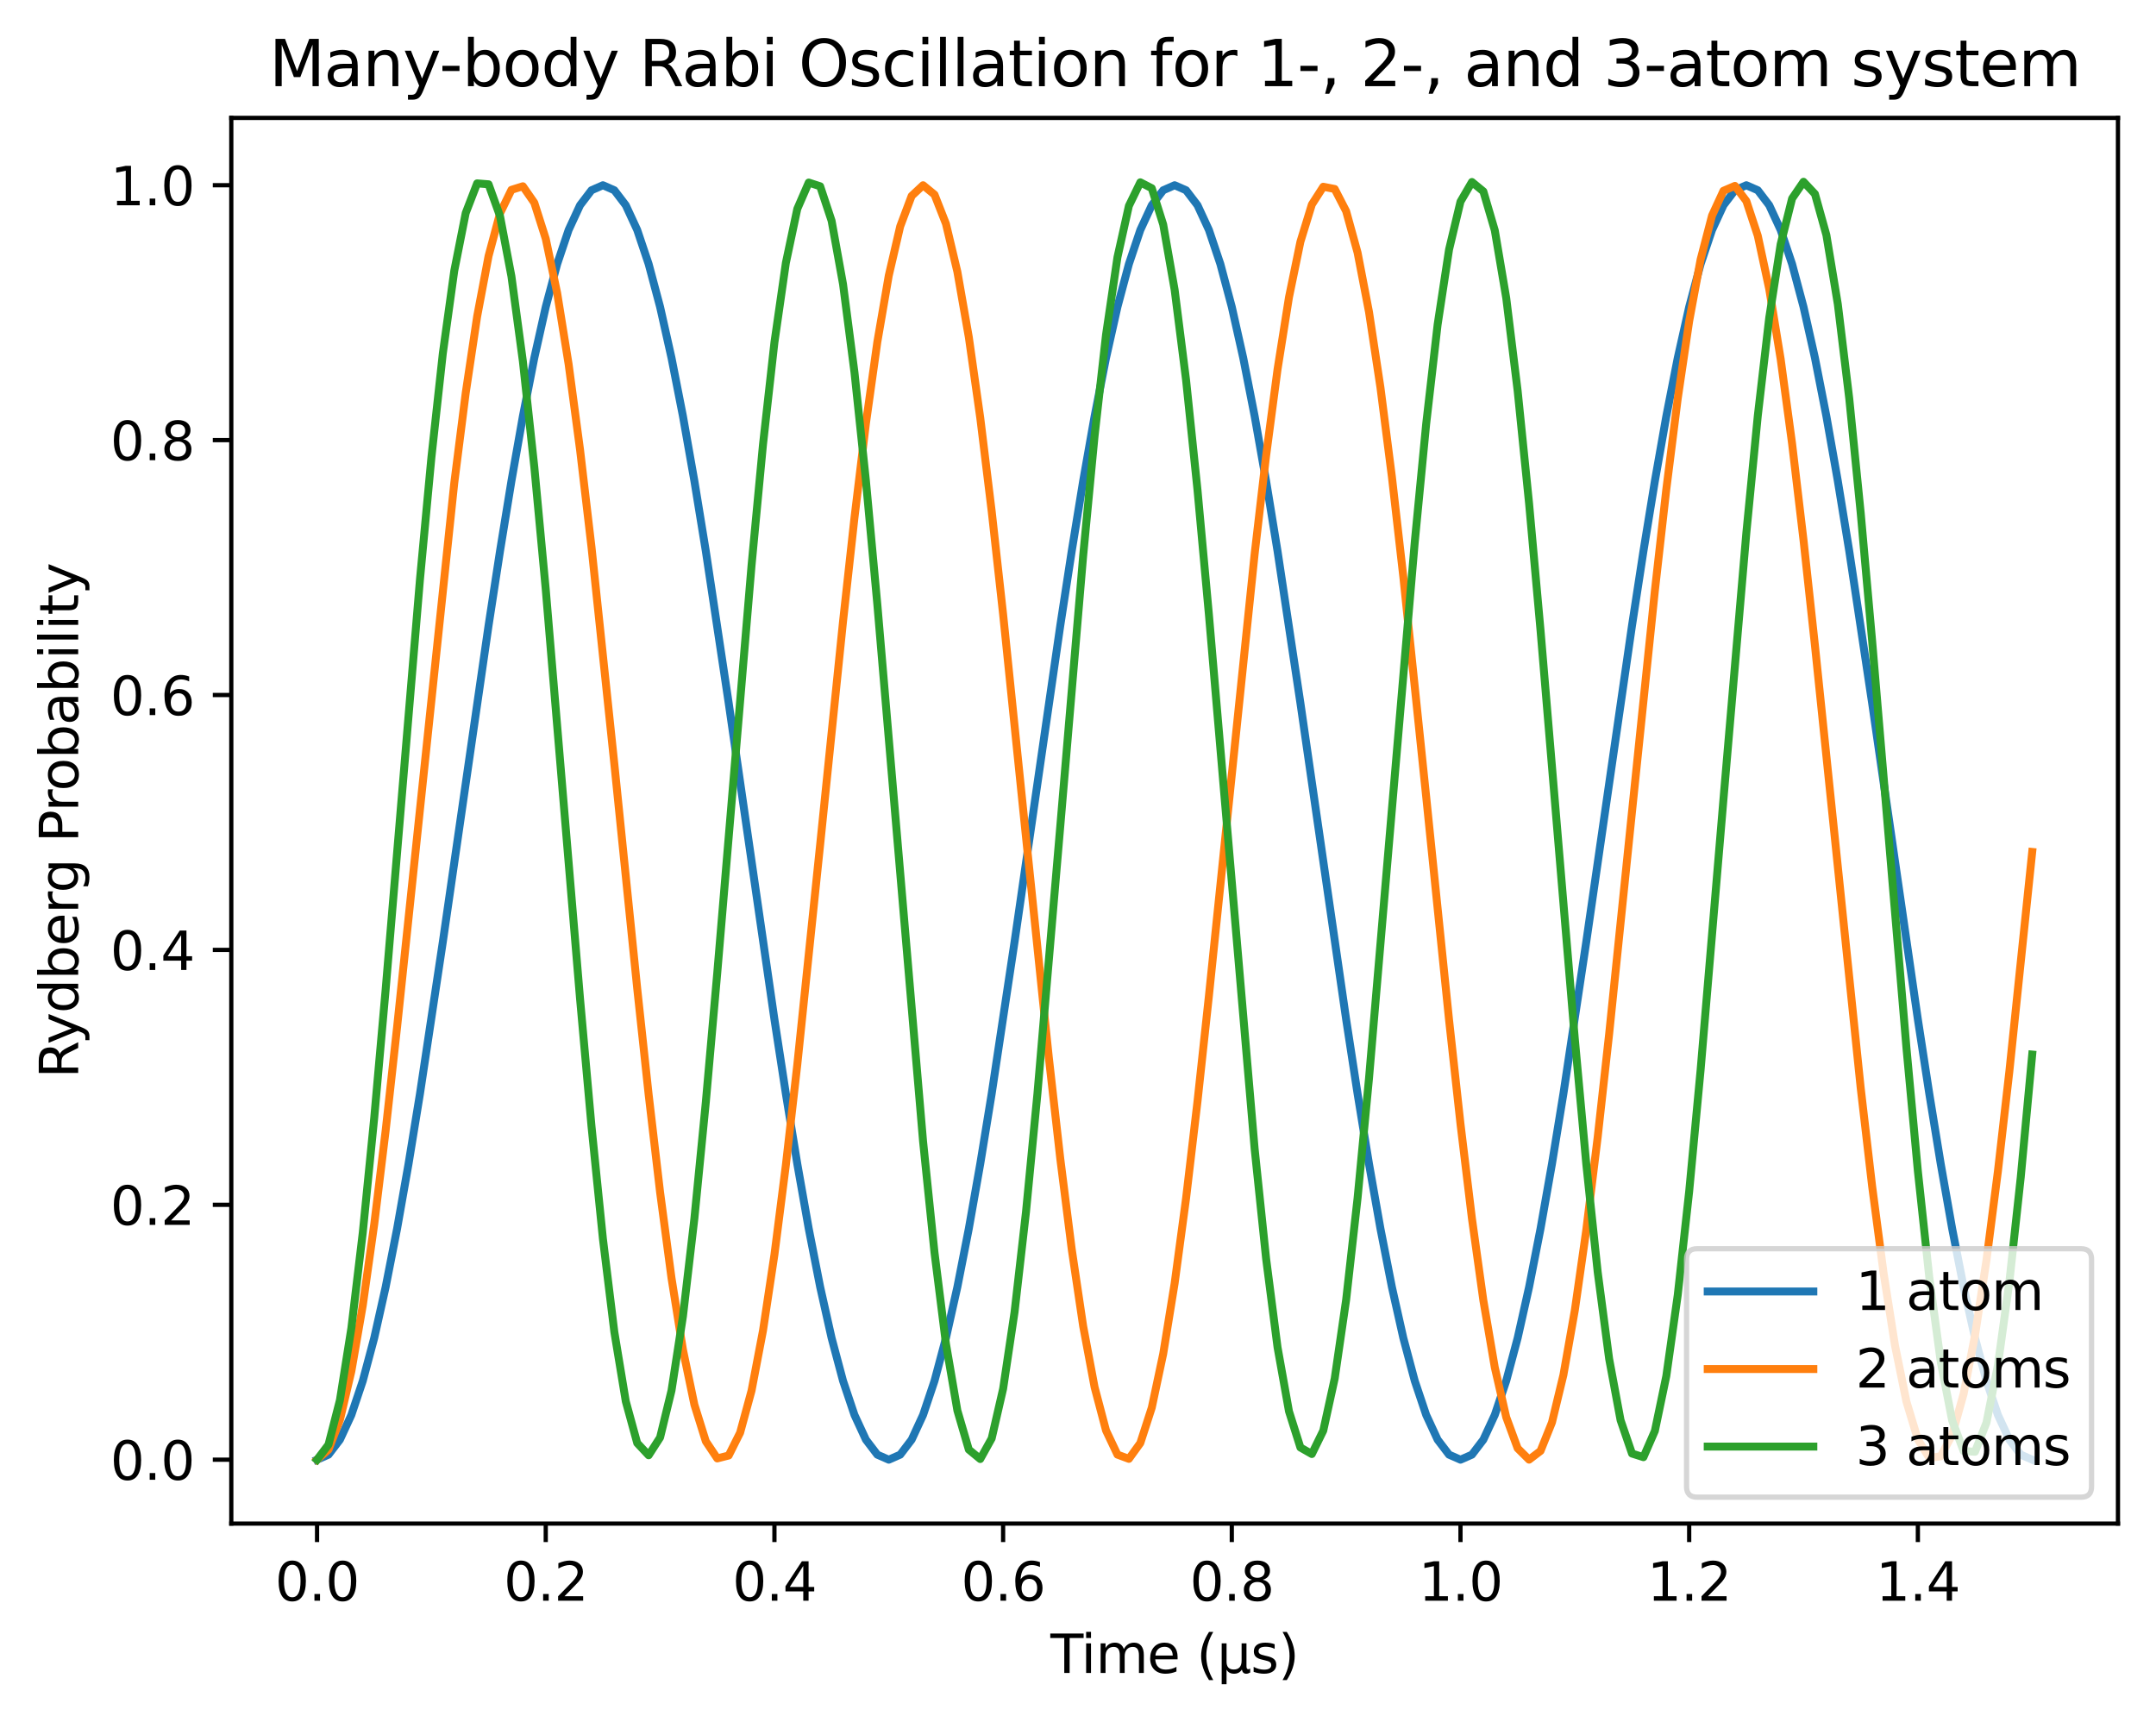 <?xml version="1.0" encoding="utf-8" standalone="no"?>
<!DOCTYPE svg PUBLIC "-//W3C//DTD SVG 1.1//EN"
  "http://www.w3.org/Graphics/SVG/1.1/DTD/svg11.dtd">
<svg xmlns:xlink="http://www.w3.org/1999/xlink" width="408.101pt" height="325.986pt" viewBox="0 0 408.101 325.986" xmlns="http://www.w3.org/2000/svg" version="1.1">
 <defs>
  <style type="text/css">*{stroke-linejoin: round; stroke-linecap: butt}</style>
 </defs>
 <g id="figure_1">
  <g id="patch_1">
   <path d="M 0 325.986 
L 408.101 325.986 
L 408.101 0 
L 0 0 
z
" style="fill: #ffffff"/>
  </g>
  <g id="axes_1">
   <g id="patch_2">
    <path d="M 43.781 288.43 
L 400.901 288.43 
L 400.901 22.318 
L 43.781 22.318 
z
" style="fill: #ffffff"/>
   </g>
   <g id="matplotlib.axis_1">
    <g id="xtick_1">
     <g id="line2d_1">
      <defs>
       <path id="m7f5b22e06a" d="M 0 0 
L 0 3.5 
" style="stroke: #000000; stroke-width: 0.8"/>
      </defs>
      <g>
       <use xlink:href="#m7f5b22e06a" x="60.014" y="288.43" style="stroke: #000000; stroke-width: 0.8"/>
      </g>
     </g>
     <g id="text_1">
      <!-- 0.0 -->
      <g transform="translate(52.062 303.029)scale(0.1 -0.1)">
       <defs>
        <path id="DejaVuSans-30" d="M 2034 4250 
Q 1547 4250 1301 3770 
Q 1056 3291 1056 2328 
Q 1056 1369 1301 889 
Q 1547 409 2034 409 
Q 2525 409 2770 889 
Q 3016 1369 3016 2328 
Q 3016 3291 2770 3770 
Q 2525 4250 2034 4250 
z
M 2034 4750 
Q 2819 4750 3233 4129 
Q 3647 3509 3647 2328 
Q 3647 1150 3233 529 
Q 2819 -91 2034 -91 
Q 1250 -91 836 529 
Q 422 1150 422 2328 
Q 422 3509 836 4129 
Q 1250 4750 2034 4750 
z
" transform="scale(0.016)"/>
        <path id="DejaVuSans-2e" d="M 684 794 
L 1344 794 
L 1344 0 
L 684 0 
L 684 794 
z
" transform="scale(0.016)"/>
       </defs>
       <use xlink:href="#DejaVuSans-30"/>
       <use xlink:href="#DejaVuSans-2e" x="63.623"/>
       <use xlink:href="#DejaVuSans-30" x="95.41"/>
      </g>
     </g>
    </g>
    <g id="xtick_2">
     <g id="line2d_2">
      <g>
       <use xlink:href="#m7f5b22e06a" x="103.301" y="288.43" style="stroke: #000000; stroke-width: 0.8"/>
      </g>
     </g>
     <g id="text_2">
      <!-- 0.2 -->
      <g transform="translate(95.35 303.029)scale(0.1 -0.1)">
       <defs>
        <path id="DejaVuSans-32" d="M 1228 531 
L 3431 531 
L 3431 0 
L 469 0 
L 469 531 
Q 828 903 1448 1529 
Q 2069 2156 2228 2338 
Q 2531 2678 2651 2914 
Q 2772 3150 2772 3378 
Q 2772 3750 2511 3984 
Q 2250 4219 1831 4219 
Q 1534 4219 1204 4116 
Q 875 4013 500 3803 
L 500 4441 
Q 881 4594 1212 4672 
Q 1544 4750 1819 4750 
Q 2544 4750 2975 4387 
Q 3406 4025 3406 3419 
Q 3406 3131 3298 2873 
Q 3191 2616 2906 2266 
Q 2828 2175 2409 1742 
Q 1991 1309 1228 531 
z
" transform="scale(0.016)"/>
       </defs>
       <use xlink:href="#DejaVuSans-30"/>
       <use xlink:href="#DejaVuSans-2e" x="63.623"/>
       <use xlink:href="#DejaVuSans-32" x="95.41"/>
      </g>
     </g>
    </g>
    <g id="xtick_3">
     <g id="line2d_3">
      <g>
       <use xlink:href="#m7f5b22e06a" x="146.589" y="288.43" style="stroke: #000000; stroke-width: 0.8"/>
      </g>
     </g>
     <g id="text_3">
      <!-- 0.4 -->
      <g transform="translate(138.637 303.029)scale(0.1 -0.1)">
       <defs>
        <path id="DejaVuSans-34" d="M 2419 4116 
L 825 1625 
L 2419 1625 
L 2419 4116 
z
M 2253 4666 
L 3047 4666 
L 3047 1625 
L 3713 1625 
L 3713 1100 
L 3047 1100 
L 3047 0 
L 2419 0 
L 2419 1100 
L 313 1100 
L 313 1709 
L 2253 4666 
z
" transform="scale(0.016)"/>
       </defs>
       <use xlink:href="#DejaVuSans-30"/>
       <use xlink:href="#DejaVuSans-2e" x="63.623"/>
       <use xlink:href="#DejaVuSans-34" x="95.41"/>
      </g>
     </g>
    </g>
    <g id="xtick_4">
     <g id="line2d_4">
      <g>
       <use xlink:href="#m7f5b22e06a" x="189.876" y="288.43" style="stroke: #000000; stroke-width: 0.8"/>
      </g>
     </g>
     <g id="text_4">
      <!-- 0.6 -->
      <g transform="translate(181.924 303.029)scale(0.1 -0.1)">
       <defs>
        <path id="DejaVuSans-36" d="M 2113 2584 
Q 1688 2584 1439 2293 
Q 1191 2003 1191 1497 
Q 1191 994 1439 701 
Q 1688 409 2113 409 
Q 2538 409 2786 701 
Q 3034 994 3034 1497 
Q 3034 2003 2786 2293 
Q 2538 2584 2113 2584 
z
M 3366 4563 
L 3366 3988 
Q 3128 4100 2886 4159 
Q 2644 4219 2406 4219 
Q 1781 4219 1451 3797 
Q 1122 3375 1075 2522 
Q 1259 2794 1537 2939 
Q 1816 3084 2150 3084 
Q 2853 3084 3261 2657 
Q 3669 2231 3669 1497 
Q 3669 778 3244 343 
Q 2819 -91 2113 -91 
Q 1303 -91 875 529 
Q 447 1150 447 2328 
Q 447 3434 972 4092 
Q 1497 4750 2381 4750 
Q 2619 4750 2861 4703 
Q 3103 4656 3366 4563 
z
" transform="scale(0.016)"/>
       </defs>
       <use xlink:href="#DejaVuSans-30"/>
       <use xlink:href="#DejaVuSans-2e" x="63.623"/>
       <use xlink:href="#DejaVuSans-36" x="95.41"/>
      </g>
     </g>
    </g>
    <g id="xtick_5">
     <g id="line2d_5">
      <g>
       <use xlink:href="#m7f5b22e06a" x="233.163" y="288.43" style="stroke: #000000; stroke-width: 0.8"/>
      </g>
     </g>
     <g id="text_5">
      <!-- 0.8 -->
      <g transform="translate(225.212 303.029)scale(0.1 -0.1)">
       <defs>
        <path id="DejaVuSans-38" d="M 2034 2216 
Q 1584 2216 1326 1975 
Q 1069 1734 1069 1313 
Q 1069 891 1326 650 
Q 1584 409 2034 409 
Q 2484 409 2743 651 
Q 3003 894 3003 1313 
Q 3003 1734 2745 1975 
Q 2488 2216 2034 2216 
z
M 1403 2484 
Q 997 2584 770 2862 
Q 544 3141 544 3541 
Q 544 4100 942 4425 
Q 1341 4750 2034 4750 
Q 2731 4750 3128 4425 
Q 3525 4100 3525 3541 
Q 3525 3141 3298 2862 
Q 3072 2584 2669 2484 
Q 3125 2378 3379 2068 
Q 3634 1759 3634 1313 
Q 3634 634 3220 271 
Q 2806 -91 2034 -91 
Q 1263 -91 848 271 
Q 434 634 434 1313 
Q 434 1759 690 2068 
Q 947 2378 1403 2484 
z
M 1172 3481 
Q 1172 3119 1398 2916 
Q 1625 2713 2034 2713 
Q 2441 2713 2670 2916 
Q 2900 3119 2900 3481 
Q 2900 3844 2670 4047 
Q 2441 4250 2034 4250 
Q 1625 4250 1398 4047 
Q 1172 3844 1172 3481 
z
" transform="scale(0.016)"/>
       </defs>
       <use xlink:href="#DejaVuSans-30"/>
       <use xlink:href="#DejaVuSans-2e" x="63.623"/>
       <use xlink:href="#DejaVuSans-38" x="95.41"/>
      </g>
     </g>
    </g>
    <g id="xtick_6">
     <g id="line2d_6">
      <g>
       <use xlink:href="#m7f5b22e06a" x="276.45" y="288.43" style="stroke: #000000; stroke-width: 0.8"/>
      </g>
     </g>
     <g id="text_6">
      <!-- 1.0 -->
      <g transform="translate(268.499 303.029)scale(0.1 -0.1)">
       <defs>
        <path id="DejaVuSans-31" d="M 794 531 
L 1825 531 
L 1825 4091 
L 703 3866 
L 703 4441 
L 1819 4666 
L 2450 4666 
L 2450 531 
L 3481 531 
L 3481 0 
L 794 0 
L 794 531 
z
" transform="scale(0.016)"/>
       </defs>
       <use xlink:href="#DejaVuSans-31"/>
       <use xlink:href="#DejaVuSans-2e" x="63.623"/>
       <use xlink:href="#DejaVuSans-30" x="95.41"/>
      </g>
     </g>
    </g>
    <g id="xtick_7">
     <g id="line2d_7">
      <g>
       <use xlink:href="#m7f5b22e06a" x="319.738" y="288.43" style="stroke: #000000; stroke-width: 0.8"/>
      </g>
     </g>
     <g id="text_7">
      <!-- 1.2 -->
      <g transform="translate(311.786 303.029)scale(0.1 -0.1)">
       <use xlink:href="#DejaVuSans-31"/>
       <use xlink:href="#DejaVuSans-2e" x="63.623"/>
       <use xlink:href="#DejaVuSans-32" x="95.41"/>
      </g>
     </g>
    </g>
    <g id="xtick_8">
     <g id="line2d_8">
      <g>
       <use xlink:href="#m7f5b22e06a" x="363.025" y="288.43" style="stroke: #000000; stroke-width: 0.8"/>
      </g>
     </g>
     <g id="text_8">
      <!-- 1.4 -->
      <g transform="translate(355.073 303.029)scale(0.1 -0.1)">
       <use xlink:href="#DejaVuSans-31"/>
       <use xlink:href="#DejaVuSans-2e" x="63.623"/>
       <use xlink:href="#DejaVuSans-34" x="95.41"/>
      </g>
     </g>
    </g>
    <g id="text_9">
     <!-- Time (μs) -->
     <g transform="translate(198.831 316.707)scale(0.1 -0.1)">
      <defs>
       <path id="DejaVuSans-54" d="M -19 4666 
L 3928 4666 
L 3928 4134 
L 2272 4134 
L 2272 0 
L 1638 0 
L 1638 4134 
L -19 4134 
L -19 4666 
z
" transform="scale(0.016)"/>
       <path id="DejaVuSans-69" d="M 603 3500 
L 1178 3500 
L 1178 0 
L 603 0 
L 603 3500 
z
M 603 4863 
L 1178 4863 
L 1178 4134 
L 603 4134 
L 603 4863 
z
" transform="scale(0.016)"/>
       <path id="DejaVuSans-6d" d="M 3328 2828 
Q 3544 3216 3844 3400 
Q 4144 3584 4550 3584 
Q 5097 3584 5394 3201 
Q 5691 2819 5691 2113 
L 5691 0 
L 5113 0 
L 5113 2094 
Q 5113 2597 4934 2840 
Q 4756 3084 4391 3084 
Q 3944 3084 3684 2787 
Q 3425 2491 3425 1978 
L 3425 0 
L 2847 0 
L 2847 2094 
Q 2847 2600 2669 2842 
Q 2491 3084 2119 3084 
Q 1678 3084 1418 2786 
Q 1159 2488 1159 1978 
L 1159 0 
L 581 0 
L 581 3500 
L 1159 3500 
L 1159 2956 
Q 1356 3278 1631 3431 
Q 1906 3584 2284 3584 
Q 2666 3584 2933 3390 
Q 3200 3197 3328 2828 
z
" transform="scale(0.016)"/>
       <path id="DejaVuSans-65" d="M 3597 1894 
L 3597 1613 
L 953 1613 
Q 991 1019 1311 708 
Q 1631 397 2203 397 
Q 2534 397 2845 478 
Q 3156 559 3463 722 
L 3463 178 
Q 3153 47 2828 -22 
Q 2503 -91 2169 -91 
Q 1331 -91 842 396 
Q 353 884 353 1716 
Q 353 2575 817 3079 
Q 1281 3584 2069 3584 
Q 2775 3584 3186 3129 
Q 3597 2675 3597 1894 
z
M 3022 2063 
Q 3016 2534 2758 2815 
Q 2500 3097 2075 3097 
Q 1594 3097 1305 2825 
Q 1016 2553 972 2059 
L 3022 2063 
z
" transform="scale(0.016)"/>
       <path id="DejaVuSans-20" transform="scale(0.016)"/>
       <path id="DejaVuSans-28" d="M 1984 4856 
Q 1566 4138 1362 3434 
Q 1159 2731 1159 2009 
Q 1159 1288 1364 580 
Q 1569 -128 1984 -844 
L 1484 -844 
Q 1016 -109 783 600 
Q 550 1309 550 2009 
Q 550 2706 781 3412 
Q 1013 4119 1484 4856 
L 1984 4856 
z
" transform="scale(0.016)"/>
       <path id="DejaVuSans-3bc" d="M 544 -1331 
L 544 3500 
L 1119 3500 
L 1119 1325 
Q 1119 872 1334 640 
Q 1550 409 1972 409 
Q 2434 409 2667 671 
Q 2900 934 2900 1459 
L 2900 3500 
L 3475 3500 
L 3475 806 
Q 3475 619 3529 530 
Q 3584 441 3700 441 
Q 3728 441 3778 458 
Q 3828 475 3916 513 
L 3916 50 
Q 3788 -22 3673 -56 
Q 3559 -91 3450 -91 
Q 3234 -91 3106 31 
Q 2978 153 2931 403 
Q 2775 156 2548 32 
Q 2322 -91 2016 -91 
Q 1697 -91 1473 31 
Q 1250 153 1119 397 
L 1119 -1331 
L 544 -1331 
z
" transform="scale(0.016)"/>
       <path id="DejaVuSans-73" d="M 2834 3397 
L 2834 2853 
Q 2591 2978 2328 3040 
Q 2066 3103 1784 3103 
Q 1356 3103 1142 2972 
Q 928 2841 928 2578 
Q 928 2378 1081 2264 
Q 1234 2150 1697 2047 
L 1894 2003 
Q 2506 1872 2764 1633 
Q 3022 1394 3022 966 
Q 3022 478 2636 193 
Q 2250 -91 1575 -91 
Q 1294 -91 989 -36 
Q 684 19 347 128 
L 347 722 
Q 666 556 975 473 
Q 1284 391 1588 391 
Q 1994 391 2212 530 
Q 2431 669 2431 922 
Q 2431 1156 2273 1281 
Q 2116 1406 1581 1522 
L 1381 1569 
Q 847 1681 609 1914 
Q 372 2147 372 2553 
Q 372 3047 722 3315 
Q 1072 3584 1716 3584 
Q 2034 3584 2315 3537 
Q 2597 3491 2834 3397 
z
" transform="scale(0.016)"/>
       <path id="DejaVuSans-29" d="M 513 4856 
L 1013 4856 
Q 1481 4119 1714 3412 
Q 1947 2706 1947 2009 
Q 1947 1309 1714 600 
Q 1481 -109 1013 -844 
L 513 -844 
Q 928 -128 1133 580 
Q 1338 1288 1338 2009 
Q 1338 2731 1133 3434 
Q 928 4138 513 4856 
z
" transform="scale(0.016)"/>
      </defs>
      <use xlink:href="#DejaVuSans-54"/>
      <use xlink:href="#DejaVuSans-69" x="57.959"/>
      <use xlink:href="#DejaVuSans-6d" x="85.742"/>
      <use xlink:href="#DejaVuSans-65" x="183.154"/>
      <use xlink:href="#DejaVuSans-20" x="244.678"/>
      <use xlink:href="#DejaVuSans-28" x="276.465"/>
      <use xlink:href="#DejaVuSans-3bc" x="315.479"/>
      <use xlink:href="#DejaVuSans-73" x="379.102"/>
      <use xlink:href="#DejaVuSans-29" x="431.201"/>
     </g>
    </g>
   </g>
   <g id="matplotlib.axis_2">
    <g id="ytick_1">
     <g id="line2d_9">
      <defs>
       <path id="m499dd37fd7" d="M 0 0 
L -3.5 0 
" style="stroke: #000000; stroke-width: 0.8"/>
      </defs>
      <g>
       <use xlink:href="#m499dd37fd7" x="43.781" y="276.334" style="stroke: #000000; stroke-width: 0.8"/>
      </g>
     </g>
     <g id="text_10">
      <!-- 0.0 -->
      <g transform="translate(20.878 280.133)scale(0.1 -0.1)">
       <use xlink:href="#DejaVuSans-30"/>
       <use xlink:href="#DejaVuSans-2e" x="63.623"/>
       <use xlink:href="#DejaVuSans-30" x="95.41"/>
      </g>
     </g>
    </g>
    <g id="ytick_2">
     <g id="line2d_10">
      <g>
       <use xlink:href="#m499dd37fd7" x="43.781" y="228.08" style="stroke: #000000; stroke-width: 0.8"/>
      </g>
     </g>
     <g id="text_11">
      <!-- 0.2 -->
      <g transform="translate(20.878 231.879)scale(0.1 -0.1)">
       <use xlink:href="#DejaVuSans-30"/>
       <use xlink:href="#DejaVuSans-2e" x="63.623"/>
       <use xlink:href="#DejaVuSans-32" x="95.41"/>
      </g>
     </g>
    </g>
    <g id="ytick_3">
     <g id="line2d_11">
      <g>
       <use xlink:href="#m499dd37fd7" x="43.781" y="179.826" style="stroke: #000000; stroke-width: 0.8"/>
      </g>
     </g>
     <g id="text_12">
      <!-- 0.4 -->
      <g transform="translate(20.878 183.626)scale(0.1 -0.1)">
       <use xlink:href="#DejaVuSans-30"/>
       <use xlink:href="#DejaVuSans-2e" x="63.623"/>
       <use xlink:href="#DejaVuSans-34" x="95.41"/>
      </g>
     </g>
    </g>
    <g id="ytick_4">
     <g id="line2d_12">
      <g>
       <use xlink:href="#m499dd37fd7" x="43.781" y="131.572" style="stroke: #000000; stroke-width: 0.8"/>
      </g>
     </g>
     <g id="text_13">
      <!-- 0.6 -->
      <g transform="translate(20.878 135.372)scale(0.1 -0.1)">
       <use xlink:href="#DejaVuSans-30"/>
       <use xlink:href="#DejaVuSans-2e" x="63.623"/>
       <use xlink:href="#DejaVuSans-36" x="95.41"/>
      </g>
     </g>
    </g>
    <g id="ytick_5">
     <g id="line2d_13">
      <g>
       <use xlink:href="#m499dd37fd7" x="43.781" y="83.319" style="stroke: #000000; stroke-width: 0.8"/>
      </g>
     </g>
     <g id="text_14">
      <!-- 0.8 -->
      <g transform="translate(20.878 87.118)scale(0.1 -0.1)">
       <use xlink:href="#DejaVuSans-30"/>
       <use xlink:href="#DejaVuSans-2e" x="63.623"/>
       <use xlink:href="#DejaVuSans-38" x="95.41"/>
      </g>
     </g>
    </g>
    <g id="ytick_6">
     <g id="line2d_14">
      <g>
       <use xlink:href="#m499dd37fd7" x="43.781" y="35.065" style="stroke: #000000; stroke-width: 0.8"/>
      </g>
     </g>
     <g id="text_15">
      <!-- 1.0 -->
      <g transform="translate(20.878 38.864)scale(0.1 -0.1)">
       <use xlink:href="#DejaVuSans-31"/>
       <use xlink:href="#DejaVuSans-2e" x="63.623"/>
       <use xlink:href="#DejaVuSans-30" x="95.41"/>
      </g>
     </g>
    </g>
    <g id="text_16">
     <!-- Rydberg Probability -->
     <g transform="translate(14.798 204.118)rotate(-90)scale(0.1 -0.1)">
      <defs>
       <path id="DejaVuSans-52" d="M 2841 2188 
Q 3044 2119 3236 1894 
Q 3428 1669 3622 1275 
L 4263 0 
L 3584 0 
L 2988 1197 
Q 2756 1666 2539 1819 
Q 2322 1972 1947 1972 
L 1259 1972 
L 1259 0 
L 628 0 
L 628 4666 
L 2053 4666 
Q 2853 4666 3247 4331 
Q 3641 3997 3641 3322 
Q 3641 2881 3436 2590 
Q 3231 2300 2841 2188 
z
M 1259 4147 
L 1259 2491 
L 2053 2491 
Q 2509 2491 2742 2702 
Q 2975 2913 2975 3322 
Q 2975 3731 2742 3939 
Q 2509 4147 2053 4147 
L 1259 4147 
z
" transform="scale(0.016)"/>
       <path id="DejaVuSans-79" d="M 2059 -325 
Q 1816 -950 1584 -1140 
Q 1353 -1331 966 -1331 
L 506 -1331 
L 506 -850 
L 844 -850 
Q 1081 -850 1212 -737 
Q 1344 -625 1503 -206 
L 1606 56 
L 191 3500 
L 800 3500 
L 1894 763 
L 2988 3500 
L 3597 3500 
L 2059 -325 
z
" transform="scale(0.016)"/>
       <path id="DejaVuSans-64" d="M 2906 2969 
L 2906 4863 
L 3481 4863 
L 3481 0 
L 2906 0 
L 2906 525 
Q 2725 213 2448 61 
Q 2172 -91 1784 -91 
Q 1150 -91 751 415 
Q 353 922 353 1747 
Q 353 2572 751 3078 
Q 1150 3584 1784 3584 
Q 2172 3584 2448 3432 
Q 2725 3281 2906 2969 
z
M 947 1747 
Q 947 1113 1208 752 
Q 1469 391 1925 391 
Q 2381 391 2643 752 
Q 2906 1113 2906 1747 
Q 2906 2381 2643 2742 
Q 2381 3103 1925 3103 
Q 1469 3103 1208 2742 
Q 947 2381 947 1747 
z
" transform="scale(0.016)"/>
       <path id="DejaVuSans-62" d="M 3116 1747 
Q 3116 2381 2855 2742 
Q 2594 3103 2138 3103 
Q 1681 3103 1420 2742 
Q 1159 2381 1159 1747 
Q 1159 1113 1420 752 
Q 1681 391 2138 391 
Q 2594 391 2855 752 
Q 3116 1113 3116 1747 
z
M 1159 2969 
Q 1341 3281 1617 3432 
Q 1894 3584 2278 3584 
Q 2916 3584 3314 3078 
Q 3713 2572 3713 1747 
Q 3713 922 3314 415 
Q 2916 -91 2278 -91 
Q 1894 -91 1617 61 
Q 1341 213 1159 525 
L 1159 0 
L 581 0 
L 581 4863 
L 1159 4863 
L 1159 2969 
z
" transform="scale(0.016)"/>
       <path id="DejaVuSans-72" d="M 2631 2963 
Q 2534 3019 2420 3045 
Q 2306 3072 2169 3072 
Q 1681 3072 1420 2755 
Q 1159 2438 1159 1844 
L 1159 0 
L 581 0 
L 581 3500 
L 1159 3500 
L 1159 2956 
Q 1341 3275 1631 3429 
Q 1922 3584 2338 3584 
Q 2397 3584 2469 3576 
Q 2541 3569 2628 3553 
L 2631 2963 
z
" transform="scale(0.016)"/>
       <path id="DejaVuSans-67" d="M 2906 1791 
Q 2906 2416 2648 2759 
Q 2391 3103 1925 3103 
Q 1463 3103 1205 2759 
Q 947 2416 947 1791 
Q 947 1169 1205 825 
Q 1463 481 1925 481 
Q 2391 481 2648 825 
Q 2906 1169 2906 1791 
z
M 3481 434 
Q 3481 -459 3084 -895 
Q 2688 -1331 1869 -1331 
Q 1566 -1331 1297 -1286 
Q 1028 -1241 775 -1147 
L 775 -588 
Q 1028 -725 1275 -790 
Q 1522 -856 1778 -856 
Q 2344 -856 2625 -561 
Q 2906 -266 2906 331 
L 2906 616 
Q 2728 306 2450 153 
Q 2172 0 1784 0 
Q 1141 0 747 490 
Q 353 981 353 1791 
Q 353 2603 747 3093 
Q 1141 3584 1784 3584 
Q 2172 3584 2450 3431 
Q 2728 3278 2906 2969 
L 2906 3500 
L 3481 3500 
L 3481 434 
z
" transform="scale(0.016)"/>
       <path id="DejaVuSans-50" d="M 1259 4147 
L 1259 2394 
L 2053 2394 
Q 2494 2394 2734 2622 
Q 2975 2850 2975 3272 
Q 2975 3691 2734 3919 
Q 2494 4147 2053 4147 
L 1259 4147 
z
M 628 4666 
L 2053 4666 
Q 2838 4666 3239 4311 
Q 3641 3956 3641 3272 
Q 3641 2581 3239 2228 
Q 2838 1875 2053 1875 
L 1259 1875 
L 1259 0 
L 628 0 
L 628 4666 
z
" transform="scale(0.016)"/>
       <path id="DejaVuSans-6f" d="M 1959 3097 
Q 1497 3097 1228 2736 
Q 959 2375 959 1747 
Q 959 1119 1226 758 
Q 1494 397 1959 397 
Q 2419 397 2687 759 
Q 2956 1122 2956 1747 
Q 2956 2369 2687 2733 
Q 2419 3097 1959 3097 
z
M 1959 3584 
Q 2709 3584 3137 3096 
Q 3566 2609 3566 1747 
Q 3566 888 3137 398 
Q 2709 -91 1959 -91 
Q 1206 -91 779 398 
Q 353 888 353 1747 
Q 353 2609 779 3096 
Q 1206 3584 1959 3584 
z
" transform="scale(0.016)"/>
       <path id="DejaVuSans-61" d="M 2194 1759 
Q 1497 1759 1228 1600 
Q 959 1441 959 1056 
Q 959 750 1161 570 
Q 1363 391 1709 391 
Q 2188 391 2477 730 
Q 2766 1069 2766 1631 
L 2766 1759 
L 2194 1759 
z
M 3341 1997 
L 3341 0 
L 2766 0 
L 2766 531 
Q 2569 213 2275 61 
Q 1981 -91 1556 -91 
Q 1019 -91 701 211 
Q 384 513 384 1019 
Q 384 1609 779 1909 
Q 1175 2209 1959 2209 
L 2766 2209 
L 2766 2266 
Q 2766 2663 2505 2880 
Q 2244 3097 1772 3097 
Q 1472 3097 1187 3025 
Q 903 2953 641 2809 
L 641 3341 
Q 956 3463 1253 3523 
Q 1550 3584 1831 3584 
Q 2591 3584 2966 3190 
Q 3341 2797 3341 1997 
z
" transform="scale(0.016)"/>
       <path id="DejaVuSans-6c" d="M 603 4863 
L 1178 4863 
L 1178 0 
L 603 0 
L 603 4863 
z
" transform="scale(0.016)"/>
       <path id="DejaVuSans-74" d="M 1172 4494 
L 1172 3500 
L 2356 3500 
L 2356 3053 
L 1172 3053 
L 1172 1153 
Q 1172 725 1289 603 
Q 1406 481 1766 481 
L 2356 481 
L 2356 0 
L 1766 0 
Q 1100 0 847 248 
Q 594 497 594 1153 
L 594 3053 
L 172 3053 
L 172 3500 
L 594 3500 
L 594 4494 
L 1172 4494 
z
" transform="scale(0.016)"/>
      </defs>
      <use xlink:href="#DejaVuSans-52"/>
      <use xlink:href="#DejaVuSans-79" x="63.982"/>
      <use xlink:href="#DejaVuSans-64" x="123.162"/>
      <use xlink:href="#DejaVuSans-62" x="186.639"/>
      <use xlink:href="#DejaVuSans-65" x="250.115"/>
      <use xlink:href="#DejaVuSans-72" x="311.639"/>
      <use xlink:href="#DejaVuSans-67" x="351.002"/>
      <use xlink:href="#DejaVuSans-20" x="414.479"/>
      <use xlink:href="#DejaVuSans-50" x="446.266"/>
      <use xlink:href="#DejaVuSans-72" x="504.818"/>
      <use xlink:href="#DejaVuSans-6f" x="543.682"/>
      <use xlink:href="#DejaVuSans-62" x="604.863"/>
      <use xlink:href="#DejaVuSans-61" x="668.34"/>
      <use xlink:href="#DejaVuSans-62" x="729.619"/>
      <use xlink:href="#DejaVuSans-69" x="793.096"/>
      <use xlink:href="#DejaVuSans-6c" x="820.879"/>
      <use xlink:href="#DejaVuSans-69" x="848.662"/>
      <use xlink:href="#DejaVuSans-74" x="876.445"/>
      <use xlink:href="#DejaVuSans-79" x="915.654"/>
     </g>
    </g>
   </g>
   <g id="line2d_15">
    <path d="M 60.014 276.334 
L 62.178 275.383 
L 64.343 272.544 
L 66.507 267.863 
L 68.671 261.412 
L 70.836 253.295 
L 73 243.638 
L 75.165 232.595 
L 77.329 220.339 
L 79.493 207.063 
L 83.822 178.304 
L 92.479 118.421 
L 94.644 104.336 
L 96.808 91.06 
L 98.973 78.804 
L 101.137 67.76 
L 103.301 58.104 
L 105.466 49.986 
L 107.63 43.536 
L 109.794 38.855 
L 111.959 36.016 
L 114.123 35.065 
L 116.287 36.016 
L 118.452 38.855 
L 120.616 43.536 
L 122.781 49.986 
L 124.945 58.104 
L 127.109 67.76 
L 129.274 78.804 
L 131.438 91.06 
L 133.602 104.336 
L 137.931 133.095 
L 146.589 192.978 
L 148.753 207.063 
L 150.917 220.339 
L 153.082 232.595 
L 155.246 243.638 
L 157.41 253.295 
L 159.575 261.412 
L 161.739 267.863 
L 163.903 272.544 
L 166.068 275.383 
L 168.232 276.334 
L 170.397 275.383 
L 172.561 272.544 
L 174.725 267.863 
L 176.89 261.412 
L 179.054 253.295 
L 181.218 243.638 
L 183.383 232.595 
L 185.547 220.339 
L 187.711 207.063 
L 192.04 178.304 
L 200.698 118.421 
L 202.862 104.336 
L 205.026 91.06 
L 207.191 78.804 
L 209.355 67.76 
L 211.519 58.104 
L 213.684 49.986 
L 215.848 43.536 
L 218.013 38.855 
L 220.177 36.016 
L 222.341 35.065 
L 224.506 36.016 
L 226.67 38.855 
L 228.834 43.536 
L 230.999 49.986 
L 233.163 58.104 
L 235.327 67.76 
L 237.492 78.804 
L 239.656 91.06 
L 241.821 104.336 
L 246.149 133.095 
L 254.807 192.978 
L 256.971 207.063 
L 259.135 220.339 
L 261.3 232.595 
L 263.464 243.638 
L 265.629 253.295 
L 267.793 261.412 
L 269.957 267.863 
L 272.122 272.544 
L 274.286 275.383 
L 276.45 276.334 
L 278.615 275.383 
L 280.779 272.544 
L 282.943 267.863 
L 285.108 261.412 
L 287.272 253.295 
L 289.437 243.638 
L 291.601 232.595 
L 293.765 220.339 
L 295.93 207.063 
L 300.258 178.304 
L 308.916 118.421 
L 311.08 104.336 
L 313.245 91.06 
L 315.409 78.804 
L 317.573 67.76 
L 319.738 58.104 
L 321.902 49.986 
L 324.066 43.536 
L 326.231 38.855 
L 328.395 36.016 
L 330.559 35.065 
L 332.724 36.016 
L 334.888 38.855 
L 337.053 43.536 
L 339.217 49.986 
L 341.381 58.104 
L 343.546 67.76 
L 345.71 78.804 
L 347.874 91.06 
L 350.039 104.336 
L 354.367 133.095 
L 363.025 192.978 
L 365.189 207.063 
L 367.354 220.339 
L 369.518 232.595 
L 371.682 243.638 
L 373.847 253.295 
L 376.011 261.412 
L 378.175 267.863 
L 380.34 272.544 
L 382.504 275.383 
L 384.669 276.334 
L 384.669 276.334 
" clip-path="url(#p45f766cc18)" style="fill: none; stroke: #1f77b4; stroke-width: 1.5; stroke-linecap: square"/>
   </g>
   <g id="line2d_16">
    <path d="M 60.014 276.334 
L 62.178 274.434 
L 64.343 268.794 
L 66.507 259.592 
L 68.671 247.116 
L 70.836 231.762 
L 73 214.011 
L 75.165 194.424 
L 85.986 91.437 
L 88.151 74.401 
L 90.315 59.926 
L 92.479 48.467 
L 94.644 40.387 
L 96.808 35.938 
L 98.973 35.262 
L 101.137 38.38 
L 103.301 45.193 
L 105.466 55.488 
L 107.63 68.938 
L 109.794 85.122 
L 111.959 103.529 
L 116.287 144.641 
L 120.616 187.136 
L 122.781 207.23 
L 124.945 225.701 
L 127.109 241.967 
L 129.274 255.515 
L 131.438 265.919 
L 133.602 272.852 
L 135.767 276.094 
L 137.931 275.543 
L 140.095 271.218 
L 142.26 263.254 
L 144.424 251.902 
L 146.589 237.519 
L 148.753 220.56 
L 150.917 201.557 
L 155.246 159.862 
L 159.575 117.646 
L 161.739 98.009 
L 163.903 80.188 
L 166.068 64.746 
L 168.232 52.169 
L 170.397 42.853 
L 172.561 37.092 
L 174.725 35.067 
L 176.89 36.841 
L 179.054 42.36 
L 181.218 51.449 
L 183.383 63.822 
L 185.547 79.088 
L 187.711 96.769 
L 189.876 116.305 
L 194.205 158.446 
L 198.533 200.243 
L 200.698 219.361 
L 202.862 236.473 
L 205.026 251.04 
L 207.191 262.605 
L 209.355 270.802 
L 211.519 275.373 
L 213.684 276.175 
L 215.848 273.181 
L 218.013 266.487 
L 220.177 256.304 
L 222.341 242.951 
L 224.506 226.85 
L 226.67 208.507 
L 228.834 188.501 
L 237.492 104.81 
L 239.656 86.276 
L 241.821 69.929 
L 243.985 56.283 
L 246.149 45.769 
L 248.314 38.718 
L 250.478 35.352 
L 252.642 35.776 
L 254.807 39.978 
L 256.971 47.826 
L 259.135 59.071 
L 261.3 73.36 
L 263.464 90.243 
L 265.629 109.187 
L 269.957 150.829 
L 274.286 193.079 
L 276.45 212.767 
L 278.615 230.657 
L 280.779 246.186 
L 282.943 258.864 
L 285.108 268.293 
L 287.272 274.176 
L 289.437 276.326 
L 291.601 274.676 
L 293.765 269.279 
L 295.93 260.304 
L 298.094 248.034 
L 300.258 232.856 
L 302.423 215.247 
L 304.587 195.762 
L 308.916 153.661 
L 313.245 111.814 
L 315.409 92.64 
L 317.573 75.453 
L 319.738 60.794 
L 321.902 49.124 
L 324.066 40.811 
L 326.231 36.117 
L 328.395 35.19 
L 330.559 38.058 
L 332.724 44.633 
L 334.888 54.706 
L 337.053 67.96 
L 339.217 83.978 
L 341.381 102.255 
L 343.546 122.216 
L 352.203 205.946 
L 354.367 224.542 
L 356.532 240.97 
L 358.696 254.713 
L 360.861 265.336 
L 363.025 272.506 
L 365.189 275.996 
L 367.354 275.697 
L 369.518 271.618 
L 371.682 263.888 
L 373.847 252.75 
L 376.011 238.555 
L 378.175 221.749 
L 380.34 202.864 
L 384.669 161.277 
L 384.669 161.277 
" clip-path="url(#p45f766cc18)" style="fill: none; stroke: #ff7f0e; stroke-width: 1.5; stroke-linecap: square"/>
   </g>
   <g id="line2d_17">
    <path d="M 60.014 276.334 
L 62.178 273.486 
L 64.343 265.056 
L 66.507 251.435 
L 68.671 233.317 
L 70.836 211.614 
L 73 187.301 
L 79.493 109.7 
L 81.658 86.618 
L 83.822 66.895 
L 85.986 51.266 
L 88.151 40.332 
L 90.315 34.712 
L 92.479 34.886 
L 94.644 40.907 
L 96.808 52.317 
L 98.973 68.389 
L 101.137 88.39 
L 103.301 111.572 
L 107.63 163.259 
L 109.794 189.081 
L 111.959 213.175 
L 114.123 234.509 
L 116.287 252.163 
L 118.452 265.282 
L 120.616 273.187 
L 122.781 275.498 
L 124.945 272.132 
L 127.109 263.233 
L 129.274 249.184 
L 131.438 230.672 
L 133.602 208.655 
L 135.767 184.197 
L 142.26 107.011 
L 144.424 84.161 
L 146.589 64.819 
L 148.753 49.777 
L 150.917 39.54 
L 153.082 34.56 
L 155.246 35.263 
L 157.41 41.795 
L 159.575 53.793 
L 161.739 70.48 
L 163.903 90.969 
L 166.068 114.418 
L 174.725 216.082 
L 176.89 237.143 
L 179.054 254.381 
L 181.218 267.019 
L 183.383 274.419 
L 185.547 276.207 
L 187.711 272.309 
L 189.876 262.904 
L 192.04 248.393 
L 194.205 229.455 
L 196.369 207.06 
L 200.698 156.394 
L 205.026 105.24 
L 207.191 82.517 
L 209.355 63.376 
L 211.519 48.698 
L 213.684 38.971 
L 215.848 34.513 
L 218.013 35.633 
L 220.177 42.498 
L 222.341 54.848 
L 224.506 71.934 
L 226.67 92.768 
L 228.834 116.387 
L 237.492 217.542 
L 239.656 238.268 
L 241.821 255.054 
L 243.985 267.171 
L 246.149 274.026 
L 248.314 275.261 
L 250.478 270.829 
L 252.642 260.955 
L 254.807 246.063 
L 256.971 226.805 
L 259.135 204.129 
L 263.464 153.266 
L 267.793 102.641 
L 269.957 80.25 
L 272.122 61.452 
L 274.286 47.244 
L 276.45 38.173 
L 278.615 34.454 
L 280.779 36.23 
L 282.943 43.606 
L 285.108 56.414 
L 287.272 74.002 
L 289.437 95.339 
L 291.601 119.321 
L 298.094 196.705 
L 300.258 220.337 
L 302.423 240.822 
L 304.587 257.226 
L 306.751 268.852 
L 308.916 275.171 
L 311.08 275.86 
L 313.245 270.885 
L 315.409 260.501 
L 317.573 245.167 
L 319.738 225.54 
L 321.902 202.54 
L 326.231 151.259 
L 330.559 100.876 
L 332.724 78.73 
L 334.888 60.165 
L 337.053 46.236 
L 339.217 37.586 
L 341.381 34.414 
L 343.546 36.721 
L 345.71 44.496 
L 347.874 57.59 
L 350.039 75.451 
L 352.203 97.082 
L 354.367 121.288 
L 360.861 198.34 
L 363.025 221.688 
L 365.189 241.832 
L 367.354 257.806 
L 369.518 268.923 
L 371.682 274.697 
L 373.847 274.834 
L 376.011 269.315 
L 378.175 258.435 
L 380.34 242.713 
L 382.504 222.821 
L 384.669 199.634 
L 384.669 199.634 
" clip-path="url(#p45f766cc18)" style="fill: none; stroke: #2ca02c; stroke-width: 1.5; stroke-linecap: square"/>
   </g>
   <g id="patch_3">
    <path d="M 43.781 288.43 
L 43.781 22.318 
" style="fill: none; stroke: #000000; stroke-width: 0.8; stroke-linejoin: miter; stroke-linecap: square"/>
   </g>
   <g id="patch_4">
    <path d="M 400.901 288.43 
L 400.901 22.318 
" style="fill: none; stroke: #000000; stroke-width: 0.8; stroke-linejoin: miter; stroke-linecap: square"/>
   </g>
   <g id="patch_5">
    <path d="M 43.781 288.43 
L 400.901 288.43 
" style="fill: none; stroke: #000000; stroke-width: 0.8; stroke-linejoin: miter; stroke-linecap: square"/>
   </g>
   <g id="patch_6">
    <path d="M 43.781 22.318 
L 400.901 22.318 
" style="fill: none; stroke: #000000; stroke-width: 0.8; stroke-linejoin: miter; stroke-linecap: square"/>
   </g>
   <g id="text_17">
    <!-- Many-body Rabi Oscillation for 1-, 2-, and 3-atom system -->
    <g transform="translate(50.939 16.318)scale(0.12 -0.12)">
     <defs>
      <path id="DejaVuSans-4d" d="M 628 4666 
L 1569 4666 
L 2759 1491 
L 3956 4666 
L 4897 4666 
L 4897 0 
L 4281 0 
L 4281 4097 
L 3078 897 
L 2444 897 
L 1241 4097 
L 1241 0 
L 628 0 
L 628 4666 
z
" transform="scale(0.016)"/>
      <path id="DejaVuSans-6e" d="M 3513 2113 
L 3513 0 
L 2938 0 
L 2938 2094 
Q 2938 2591 2744 2837 
Q 2550 3084 2163 3084 
Q 1697 3084 1428 2787 
Q 1159 2491 1159 1978 
L 1159 0 
L 581 0 
L 581 3500 
L 1159 3500 
L 1159 2956 
Q 1366 3272 1645 3428 
Q 1925 3584 2291 3584 
Q 2894 3584 3203 3211 
Q 3513 2838 3513 2113 
z
" transform="scale(0.016)"/>
      <path id="DejaVuSans-2d" d="M 313 2009 
L 1997 2009 
L 1997 1497 
L 313 1497 
L 313 2009 
z
" transform="scale(0.016)"/>
      <path id="DejaVuSans-4f" d="M 2522 4238 
Q 1834 4238 1429 3725 
Q 1025 3213 1025 2328 
Q 1025 1447 1429 934 
Q 1834 422 2522 422 
Q 3209 422 3611 934 
Q 4013 1447 4013 2328 
Q 4013 3213 3611 3725 
Q 3209 4238 2522 4238 
z
M 2522 4750 
Q 3503 4750 4090 4092 
Q 4678 3434 4678 2328 
Q 4678 1225 4090 567 
Q 3503 -91 2522 -91 
Q 1538 -91 948 565 
Q 359 1222 359 2328 
Q 359 3434 948 4092 
Q 1538 4750 2522 4750 
z
" transform="scale(0.016)"/>
      <path id="DejaVuSans-63" d="M 3122 3366 
L 3122 2828 
Q 2878 2963 2633 3030 
Q 2388 3097 2138 3097 
Q 1578 3097 1268 2742 
Q 959 2388 959 1747 
Q 959 1106 1268 751 
Q 1578 397 2138 397 
Q 2388 397 2633 464 
Q 2878 531 3122 666 
L 3122 134 
Q 2881 22 2623 -34 
Q 2366 -91 2075 -91 
Q 1284 -91 818 406 
Q 353 903 353 1747 
Q 353 2603 823 3093 
Q 1294 3584 2113 3584 
Q 2378 3584 2631 3529 
Q 2884 3475 3122 3366 
z
" transform="scale(0.016)"/>
      <path id="DejaVuSans-66" d="M 2375 4863 
L 2375 4384 
L 1825 4384 
Q 1516 4384 1395 4259 
Q 1275 4134 1275 3809 
L 1275 3500 
L 2222 3500 
L 2222 3053 
L 1275 3053 
L 1275 0 
L 697 0 
L 697 3053 
L 147 3053 
L 147 3500 
L 697 3500 
L 697 3744 
Q 697 4328 969 4595 
Q 1241 4863 1831 4863 
L 2375 4863 
z
" transform="scale(0.016)"/>
      <path id="DejaVuSans-2c" d="M 750 794 
L 1409 794 
L 1409 256 
L 897 -744 
L 494 -744 
L 750 256 
L 750 794 
z
" transform="scale(0.016)"/>
      <path id="DejaVuSans-33" d="M 2597 2516 
Q 3050 2419 3304 2112 
Q 3559 1806 3559 1356 
Q 3559 666 3084 287 
Q 2609 -91 1734 -91 
Q 1441 -91 1130 -33 
Q 819 25 488 141 
L 488 750 
Q 750 597 1062 519 
Q 1375 441 1716 441 
Q 2309 441 2620 675 
Q 2931 909 2931 1356 
Q 2931 1769 2642 2001 
Q 2353 2234 1838 2234 
L 1294 2234 
L 1294 2753 
L 1863 2753 
Q 2328 2753 2575 2939 
Q 2822 3125 2822 3475 
Q 2822 3834 2567 4026 
Q 2313 4219 1838 4219 
Q 1578 4219 1281 4162 
Q 984 4106 628 3988 
L 628 4550 
Q 988 4650 1302 4700 
Q 1616 4750 1894 4750 
Q 2613 4750 3031 4423 
Q 3450 4097 3450 3541 
Q 3450 3153 3228 2886 
Q 3006 2619 2597 2516 
z
" transform="scale(0.016)"/>
     </defs>
     <use xlink:href="#DejaVuSans-4d"/>
     <use xlink:href="#DejaVuSans-61" x="86.279"/>
     <use xlink:href="#DejaVuSans-6e" x="147.559"/>
     <use xlink:href="#DejaVuSans-79" x="210.938"/>
     <use xlink:href="#DejaVuSans-2d" x="268.367"/>
     <use xlink:href="#DejaVuSans-62" x="304.451"/>
     <use xlink:href="#DejaVuSans-6f" x="367.928"/>
     <use xlink:href="#DejaVuSans-64" x="429.109"/>
     <use xlink:href="#DejaVuSans-79" x="492.586"/>
     <use xlink:href="#DejaVuSans-20" x="551.766"/>
     <use xlink:href="#DejaVuSans-52" x="583.553"/>
     <use xlink:href="#DejaVuSans-61" x="650.785"/>
     <use xlink:href="#DejaVuSans-62" x="712.064"/>
     <use xlink:href="#DejaVuSans-69" x="775.541"/>
     <use xlink:href="#DejaVuSans-20" x="803.324"/>
     <use xlink:href="#DejaVuSans-4f" x="835.111"/>
     <use xlink:href="#DejaVuSans-73" x="913.822"/>
     <use xlink:href="#DejaVuSans-63" x="965.922"/>
     <use xlink:href="#DejaVuSans-69" x="1020.902"/>
     <use xlink:href="#DejaVuSans-6c" x="1048.686"/>
     <use xlink:href="#DejaVuSans-6c" x="1076.469"/>
     <use xlink:href="#DejaVuSans-61" x="1104.252"/>
     <use xlink:href="#DejaVuSans-74" x="1165.531"/>
     <use xlink:href="#DejaVuSans-69" x="1204.74"/>
     <use xlink:href="#DejaVuSans-6f" x="1232.523"/>
     <use xlink:href="#DejaVuSans-6e" x="1293.705"/>
     <use xlink:href="#DejaVuSans-20" x="1357.084"/>
     <use xlink:href="#DejaVuSans-66" x="1388.871"/>
     <use xlink:href="#DejaVuSans-6f" x="1424.076"/>
     <use xlink:href="#DejaVuSans-72" x="1485.258"/>
     <use xlink:href="#DejaVuSans-20" x="1526.371"/>
     <use xlink:href="#DejaVuSans-31" x="1558.158"/>
     <use xlink:href="#DejaVuSans-2d" x="1621.781"/>
     <use xlink:href="#DejaVuSans-2c" x="1657.865"/>
     <use xlink:href="#DejaVuSans-20" x="1689.652"/>
     <use xlink:href="#DejaVuSans-32" x="1721.439"/>
     <use xlink:href="#DejaVuSans-2d" x="1785.062"/>
     <use xlink:href="#DejaVuSans-2c" x="1821.146"/>
     <use xlink:href="#DejaVuSans-20" x="1852.934"/>
     <use xlink:href="#DejaVuSans-61" x="1884.721"/>
     <use xlink:href="#DejaVuSans-6e" x="1946"/>
     <use xlink:href="#DejaVuSans-64" x="2009.379"/>
     <use xlink:href="#DejaVuSans-20" x="2072.855"/>
     <use xlink:href="#DejaVuSans-33" x="2104.643"/>
     <use xlink:href="#DejaVuSans-2d" x="2168.266"/>
     <use xlink:href="#DejaVuSans-61" x="2204.35"/>
     <use xlink:href="#DejaVuSans-74" x="2265.629"/>
     <use xlink:href="#DejaVuSans-6f" x="2304.838"/>
     <use xlink:href="#DejaVuSans-6d" x="2366.02"/>
     <use xlink:href="#DejaVuSans-20" x="2463.432"/>
     <use xlink:href="#DejaVuSans-73" x="2495.219"/>
     <use xlink:href="#DejaVuSans-79" x="2547.318"/>
     <use xlink:href="#DejaVuSans-73" x="2606.498"/>
     <use xlink:href="#DejaVuSans-74" x="2658.598"/>
     <use xlink:href="#DejaVuSans-65" x="2697.807"/>
     <use xlink:href="#DejaVuSans-6d" x="2759.33"/>
    </g>
   </g>
   <g id="legend_1">
    <g id="patch_7">
     <path d="M 321.243 283.43 
L 393.901 283.43 
Q 395.901 283.43 395.901 281.43 
L 395.901 238.396 
Q 395.901 236.396 393.901 236.396 
L 321.243 236.396 
Q 319.243 236.396 319.243 238.396 
L 319.243 281.43 
Q 319.243 283.43 321.243 283.43 
z
" style="fill: #ffffff; opacity: 0.8; stroke: #cccccc; stroke-linejoin: miter"/>
    </g>
    <g id="line2d_18">
     <path d="M 323.243 244.494 
L 333.243 244.494 
L 343.243 244.494 
" style="fill: none; stroke: #1f77b4; stroke-width: 1.5; stroke-linecap: square"/>
    </g>
    <g id="text_18">
     <!-- 1 atom -->
     <g transform="translate(351.243 247.994)scale(0.1 -0.1)">
      <use xlink:href="#DejaVuSans-31"/>
      <use xlink:href="#DejaVuSans-20" x="63.623"/>
      <use xlink:href="#DejaVuSans-61" x="95.41"/>
      <use xlink:href="#DejaVuSans-74" x="156.689"/>
      <use xlink:href="#DejaVuSans-6f" x="195.898"/>
      <use xlink:href="#DejaVuSans-6d" x="257.08"/>
     </g>
    </g>
    <g id="line2d_19">
     <path d="M 323.243 259.172 
L 333.243 259.172 
L 343.243 259.172 
" style="fill: none; stroke: #ff7f0e; stroke-width: 1.5; stroke-linecap: square"/>
    </g>
    <g id="text_19">
     <!-- 2 atoms -->
     <g transform="translate(351.243 262.672)scale(0.1 -0.1)">
      <use xlink:href="#DejaVuSans-32"/>
      <use xlink:href="#DejaVuSans-20" x="63.623"/>
      <use xlink:href="#DejaVuSans-61" x="95.41"/>
      <use xlink:href="#DejaVuSans-74" x="156.689"/>
      <use xlink:href="#DejaVuSans-6f" x="195.898"/>
      <use xlink:href="#DejaVuSans-6d" x="257.08"/>
      <use xlink:href="#DejaVuSans-73" x="354.492"/>
     </g>
    </g>
    <g id="line2d_20">
     <path d="M 323.243 273.85 
L 333.243 273.85 
L 343.243 273.85 
" style="fill: none; stroke: #2ca02c; stroke-width: 1.5; stroke-linecap: square"/>
    </g>
    <g id="text_20">
     <!-- 3 atoms -->
     <g transform="translate(351.243 277.35)scale(0.1 -0.1)">
      <use xlink:href="#DejaVuSans-33"/>
      <use xlink:href="#DejaVuSans-20" x="63.623"/>
      <use xlink:href="#DejaVuSans-61" x="95.41"/>
      <use xlink:href="#DejaVuSans-74" x="156.689"/>
      <use xlink:href="#DejaVuSans-6f" x="195.898"/>
      <use xlink:href="#DejaVuSans-6d" x="257.08"/>
      <use xlink:href="#DejaVuSans-73" x="354.492"/>
     </g>
    </g>
   </g>
  </g>
 </g>
 <defs>
  <clipPath id="p45f766cc18">
   <rect x="43.781" y="22.318" width="357.12" height="266.112"/>
  </clipPath>
 </defs>
</svg>
